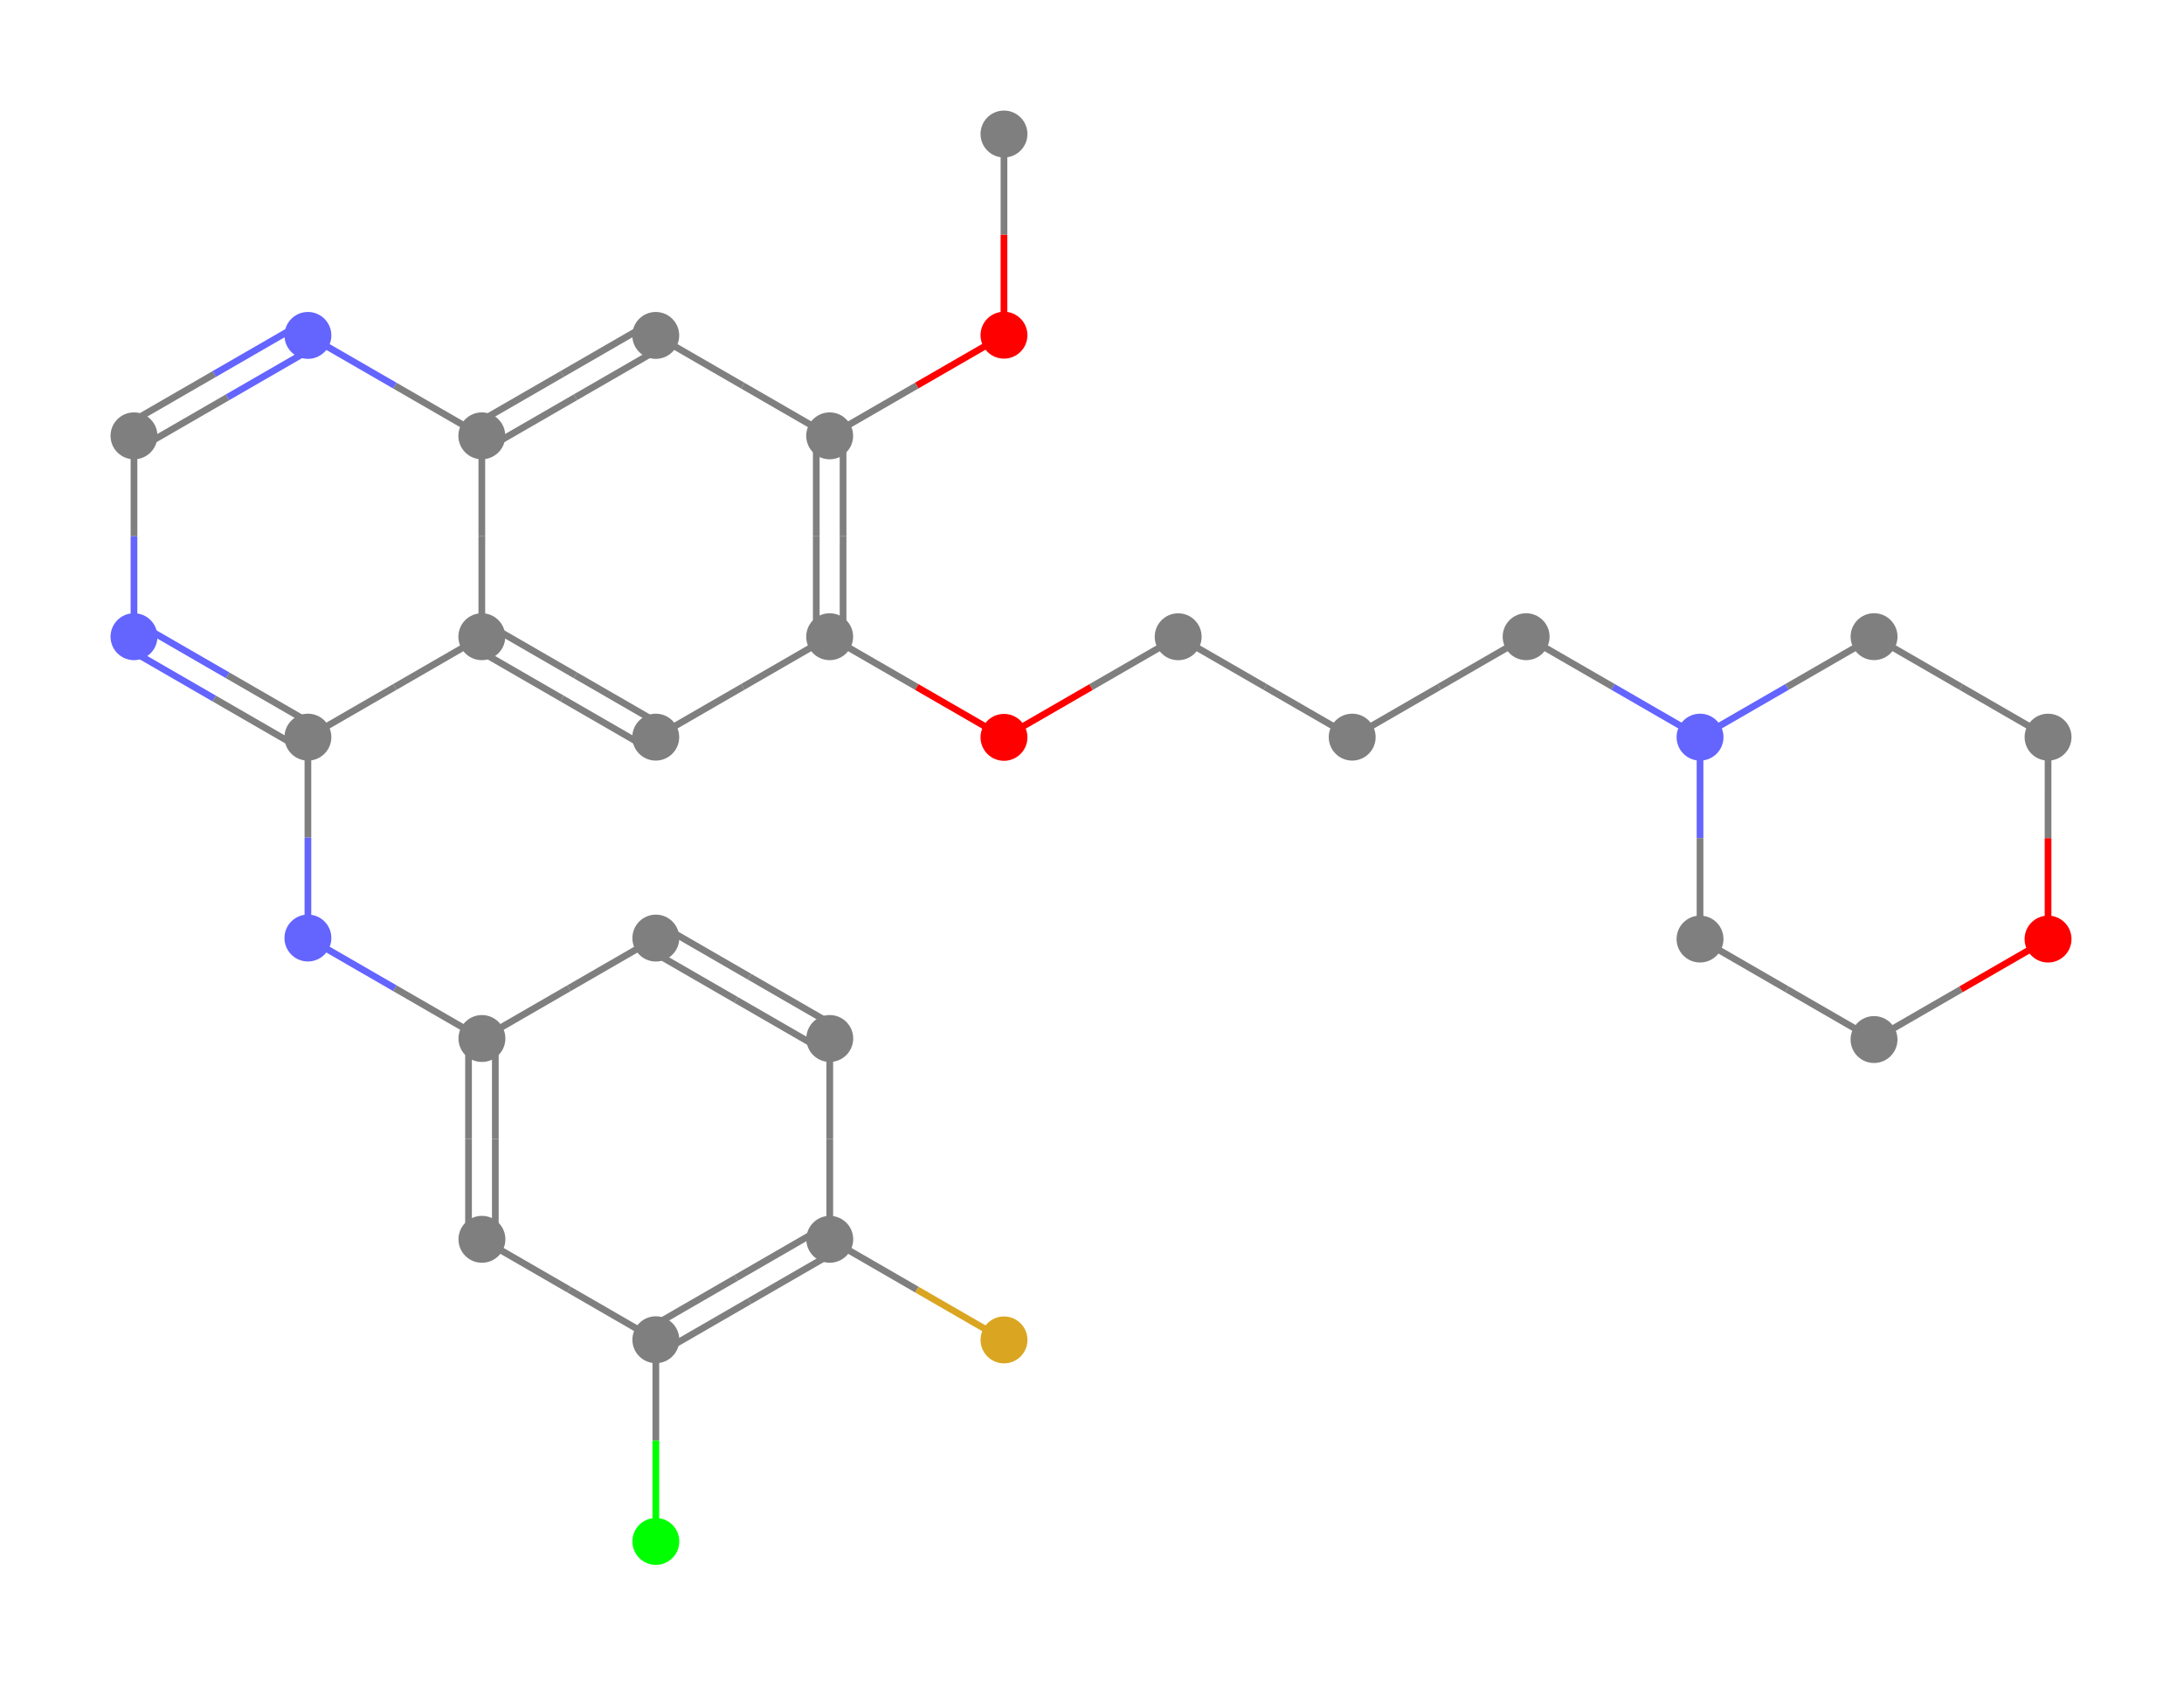 <svg width="326" height="251"
xmlns="http://www.w3.org/2000/svg"
xmlns:xlink="http://www.w3.org/1999/xlink"
>
<!-- COMMAND: -->
<!-- DATE   :2020_03_18_19_13_24 -->
<line x1="20" y1="65.045" x2="20" y2="80.033" style="stroke: #7F7F7F;"/>
<line x1="20" y1="95.021" x2="20" y2="80.033" style="stroke: #6464FF;"/>
<line x1="21" y1="93.289" x2="33.98" y2="100.784" style="stroke: #6464FF;"/>
<line x1="46.961" y1="108.279" x2="33.98" y2="100.784" style="stroke: #7F7F7F;"/>
<line x1="19" y1="96.753" x2="31.98" y2="104.248" style="stroke: #6464FF;"/>
<line x1="44.961" y1="111.743" x2="31.98" y2="104.248" style="stroke: #7F7F7F;"/>
<line x1="45.961" y1="110.011" x2="58.941" y2="102.516" style="stroke: #7F7F7F;"/>
<line x1="71.921" y1="95.021" x2="58.941" y2="102.516" style="stroke: #7F7F7F;"/>
<line x1="71.921" y1="95.021" x2="71.921" y2="80.033" style="stroke: #7F7F7F;"/>
<line x1="71.921" y1="65.045" x2="71.921" y2="80.033" style="stroke: #7F7F7F;"/>
<line x1="71.921" y1="65.045" x2="58.941" y2="57.551" style="stroke: #7F7F7F;"/>
<line x1="45.961" y1="50.058" x2="58.941" y2="57.551" style="stroke: #6464FF;"/>
<line x1="19" y1="63.313" x2="31.98" y2="55.819" style="stroke: #7F7F7F;"/>
<line x1="44.961" y1="48.326" x2="31.98" y2="55.819" style="stroke: #6464FF;"/>
<line x1="21" y1="66.777" x2="33.98" y2="59.283" style="stroke: #7F7F7F;"/>
<line x1="46.961" y1="51.79" x2="33.98" y2="59.283" style="stroke: #6464FF;"/>
<line x1="72.921" y1="93.289" x2="85.902" y2="100.784" style="stroke: #7F7F7F;"/>
<line x1="98.882" y1="108.279" x2="85.902" y2="100.784" style="stroke: #7F7F7F;"/>
<line x1="70.921" y1="96.753" x2="83.902" y2="104.248" style="stroke: #7F7F7F;"/>
<line x1="96.882" y1="111.743" x2="83.902" y2="104.248" style="stroke: #7F7F7F;"/>
<line x1="97.882" y1="110.011" x2="110.862" y2="102.516" style="stroke: #7F7F7F;"/>
<line x1="123.843" y1="95.021" x2="110.862" y2="102.516" style="stroke: #7F7F7F;"/>
<line x1="121.843" y1="95.021" x2="121.843" y2="80.033" style="stroke: #7F7F7F;"/>
<line x1="121.843" y1="65.045" x2="121.843" y2="80.033" style="stroke: #7F7F7F;"/>
<line x1="125.843" y1="95.021" x2="125.843" y2="80.033" style="stroke: #7F7F7F;"/>
<line x1="125.843" y1="65.045" x2="125.843" y2="80.033" style="stroke: #7F7F7F;"/>
<line x1="123.843" y1="65.045" x2="110.862" y2="57.551" style="stroke: #7F7F7F;"/>
<line x1="97.882" y1="50.058" x2="110.862" y2="57.551" style="stroke: #7F7F7F;"/>
<line x1="70.921" y1="63.313" x2="83.902" y2="55.819" style="stroke: #7F7F7F;"/>
<line x1="96.882" y1="48.326" x2="83.902" y2="55.819" style="stroke: #7F7F7F;"/>
<line x1="72.921" y1="66.777" x2="85.902" y2="59.283" style="stroke: #7F7F7F;"/>
<line x1="98.882" y1="51.79" x2="85.902" y2="59.283" style="stroke: #7F7F7F;"/>
<line x1="45.961" y1="110.011" x2="45.961" y2="125" style="stroke: #7F7F7F;"/>
<line x1="45.961" y1="139.989" x2="45.961" y2="125" style="stroke: #6464FF;"/>
<line x1="123.843" y1="65.045" x2="136.852" y2="57.534" style="stroke: #7F7F7F;"/>
<line x1="149.861" y1="50.024" x2="136.852" y2="57.534" style="stroke: #FF0000;"/>
<line x1="149.861" y1="50.024" x2="149.861" y2="35.012" style="stroke: #FF0000;"/>
<line x1="149.861" y1="20" x2="149.861" y2="35.012" style="stroke: #7F7F7F;"/>
<line x1="123.843" y1="95.021" x2="136.852" y2="102.532" style="stroke: #7F7F7F;"/>
<line x1="149.861" y1="110.043" x2="136.852" y2="102.532" style="stroke: #FF0000;"/>
<line x1="149.861" y1="110.043" x2="162.862" y2="102.536" style="stroke: #FF0000;"/>
<line x1="175.863" y1="95.03" x2="162.862" y2="102.536" style="stroke: #7F7F7F;"/>
<line x1="175.863" y1="95.03" x2="188.851" y2="102.52" style="stroke: #7F7F7F;"/>
<line x1="201.838" y1="110.011" x2="188.851" y2="102.52" style="stroke: #7F7F7F;"/>
<line x1="201.838" y1="110.011" x2="214.82" y2="102.516" style="stroke: #7F7F7F;"/>
<line x1="227.801" y1="95.021" x2="214.82" y2="102.516" style="stroke: #7F7F7F;"/>
<line x1="227.801" y1="95.021" x2="240.78" y2="102.516" style="stroke: #7F7F7F;"/>
<line x1="253.76" y1="110.011" x2="240.78" y2="102.516" style="stroke: #6464FF;"/>
<line x1="45.961" y1="139.989" x2="58.949" y2="147.487" style="stroke: #6464FF;"/>
<line x1="71.936" y1="154.985" x2="58.949" y2="147.487" style="stroke: #7F7F7F;"/>
<line x1="73.936" y1="154.985" x2="73.936" y2="169.969" style="stroke: #7F7F7F;"/>
<line x1="73.936" y1="184.953" x2="73.936" y2="169.969" style="stroke: #7F7F7F;"/>
<line x1="69.936" y1="154.985" x2="69.936" y2="169.969" style="stroke: #7F7F7F;"/>
<line x1="69.936" y1="184.953" x2="69.936" y2="169.969" style="stroke: #7F7F7F;"/>
<line x1="71.936" y1="184.953" x2="84.917" y2="192.447" style="stroke: #7F7F7F;"/>
<line x1="97.897" y1="199.942" x2="84.917" y2="192.447" style="stroke: #7F7F7F;"/>
<line x1="96.897" y1="198.21" x2="109.876" y2="190.715" style="stroke: #7F7F7F;"/>
<line x1="122.855" y1="183.221" x2="109.876" y2="190.715" style="stroke: #7F7F7F;"/>
<line x1="98.897" y1="201.674" x2="111.876" y2="194.179" style="stroke: #7F7F7F;"/>
<line x1="124.856" y1="186.685" x2="111.876" y2="194.179" style="stroke: #7F7F7F;"/>
<line x1="123.856" y1="184.953" x2="123.856" y2="169.969" style="stroke: #7F7F7F;"/>
<line x1="123.856" y1="154.985" x2="123.856" y2="169.969" style="stroke: #7F7F7F;"/>
<line x1="122.856" y1="156.717" x2="109.876" y2="149.223" style="stroke: #7F7F7F;"/>
<line x1="96.897" y1="141.73" x2="109.876" y2="149.223" style="stroke: #7F7F7F;"/>
<line x1="124.856" y1="153.253" x2="111.876" y2="145.759" style="stroke: #7F7F7F;"/>
<line x1="98.897" y1="138.266" x2="111.876" y2="145.759" style="stroke: #7F7F7F;"/>
<line x1="71.936" y1="154.985" x2="84.917" y2="147.491" style="stroke: #7F7F7F;"/>
<line x1="97.897" y1="139.998" x2="84.917" y2="147.491" style="stroke: #7F7F7F;"/>
<line x1="123.856" y1="184.953" x2="136.861" y2="192.46" style="stroke: #7F7F7F;"/>
<line x1="149.866" y1="199.968" x2="136.861" y2="192.46" style="stroke: #DAA520;"/>
<line x1="97.897" y1="199.942" x2="97.897" y2="214.992" style="stroke: #7F7F7F;"/>
<line x1="97.897" y1="230.043" x2="97.897" y2="214.992" style="stroke: #00FF00;"/>
<line x1="253.76" y1="110.011" x2="253.759" y2="125.077" style="stroke: #6464FF;"/>
<line x1="253.758" y1="140.143" x2="253.759" y2="125.077" style="stroke: #7F7F7F;"/>
<line x1="253.758" y1="140.143" x2="266.744" y2="147.642" style="stroke: #7F7F7F;"/>
<line x1="279.731" y1="155.141" x2="266.744" y2="147.642" style="stroke: #7F7F7F;"/>
<line x1="279.731" y1="155.141" x2="292.719" y2="147.643" style="stroke: #7F7F7F;"/>
<line x1="305.707" y1="140.146" x2="292.719" y2="147.643" style="stroke: #FF0000;"/>
<line x1="305.707" y1="140.146" x2="305.708" y2="125.079" style="stroke: #FF0000;"/>
<line x1="305.709" y1="110.013" x2="305.708" y2="125.079" style="stroke: #7F7F7F;"/>
<line x1="305.709" y1="110.013" x2="292.722" y2="102.514" style="stroke: #7F7F7F;"/>
<line x1="279.735" y1="95.015" x2="292.722" y2="102.514" style="stroke: #7F7F7F;"/>
<line x1="253.76" y1="110.011" x2="266.748" y2="102.513" style="stroke: #6464FF;"/>
<line x1="279.735" y1="95.015" x2="266.748" y2="102.513" style="stroke: #7F7F7F;"/>
<circle cx="20" cy="65.045" r="3" style="stroke: #7F7F7F; fill: #7F7F7F;"/>
<circle cx="20" cy="95.021" r="3" style="stroke: #6464FF; fill: #6464FF;"/>
<circle cx="45.961" cy="110.011" r="3" style="stroke: #7F7F7F; fill: #7F7F7F;"/>
<circle cx="71.921" cy="95.021" r="3" style="stroke: #7F7F7F; fill: #7F7F7F;"/>
<circle cx="71.921" cy="65.045" r="3" style="stroke: #7F7F7F; fill: #7F7F7F;"/>
<circle cx="45.961" cy="50.058" r="3" style="stroke: #6464FF; fill: #6464FF;"/>
<circle cx="97.882" cy="110.011" r="3" style="stroke: #7F7F7F; fill: #7F7F7F;"/>
<circle cx="123.843" cy="95.021" r="3" style="stroke: #7F7F7F; fill: #7F7F7F;"/>
<circle cx="123.843" cy="65.045" r="3" style="stroke: #7F7F7F; fill: #7F7F7F;"/>
<circle cx="97.882" cy="50.058" r="3" style="stroke: #7F7F7F; fill: #7F7F7F;"/>
<circle cx="45.961" cy="139.989" r="3" style="stroke: #6464FF; fill: #6464FF;"/>
<circle cx="149.861" cy="50.024" r="3" style="stroke: #FF0000; fill: #FF0000;"/>
<circle cx="149.861" cy="20" r="3" style="stroke: #7F7F7F; fill: #7F7F7F;"/>
<circle cx="149.861" cy="110.043" r="3" style="stroke: #FF0000; fill: #FF0000;"/>
<circle cx="175.863" cy="95.03" r="3" style="stroke: #7F7F7F; fill: #7F7F7F;"/>
<circle cx="201.838" cy="110.011" r="3" style="stroke: #7F7F7F; fill: #7F7F7F;"/>
<circle cx="227.801" cy="95.021" r="3" style="stroke: #7F7F7F; fill: #7F7F7F;"/>
<circle cx="253.76" cy="110.011" r="3" style="stroke: #6464FF; fill: #6464FF;"/>
<circle cx="71.936" cy="154.985" r="3" style="stroke: #7F7F7F; fill: #7F7F7F;"/>
<circle cx="71.936" cy="184.953" r="3" style="stroke: #7F7F7F; fill: #7F7F7F;"/>
<circle cx="97.897" cy="199.942" r="3" style="stroke: #7F7F7F; fill: #7F7F7F;"/>
<circle cx="123.856" cy="184.953" r="3" style="stroke: #7F7F7F; fill: #7F7F7F;"/>
<circle cx="123.856" cy="154.985" r="3" style="stroke: #7F7F7F; fill: #7F7F7F;"/>
<circle cx="97.897" cy="139.998" r="3" style="stroke: #7F7F7F; fill: #7F7F7F;"/>
<circle cx="149.866" cy="199.968" r="3" style="stroke: #DAA520; fill: #DAA520;"/>
<circle cx="97.897" cy="230.043" r="3" style="stroke: #00FF00; fill: #00FF00;"/>
<circle cx="253.758" cy="140.143" r="3" style="stroke: #7F7F7F; fill: #7F7F7F;"/>
<circle cx="279.731" cy="155.141" r="3" style="stroke: #7F7F7F; fill: #7F7F7F;"/>
<circle cx="305.707" cy="140.146" r="3" style="stroke: #FF0000; fill: #FF0000;"/>
<circle cx="305.709" cy="110.013" r="3" style="stroke: #7F7F7F; fill: #7F7F7F;"/>
<circle cx="279.735" cy="95.015" r="3" style="stroke: #7F7F7F; fill: #7F7F7F;"/>
</svg>

